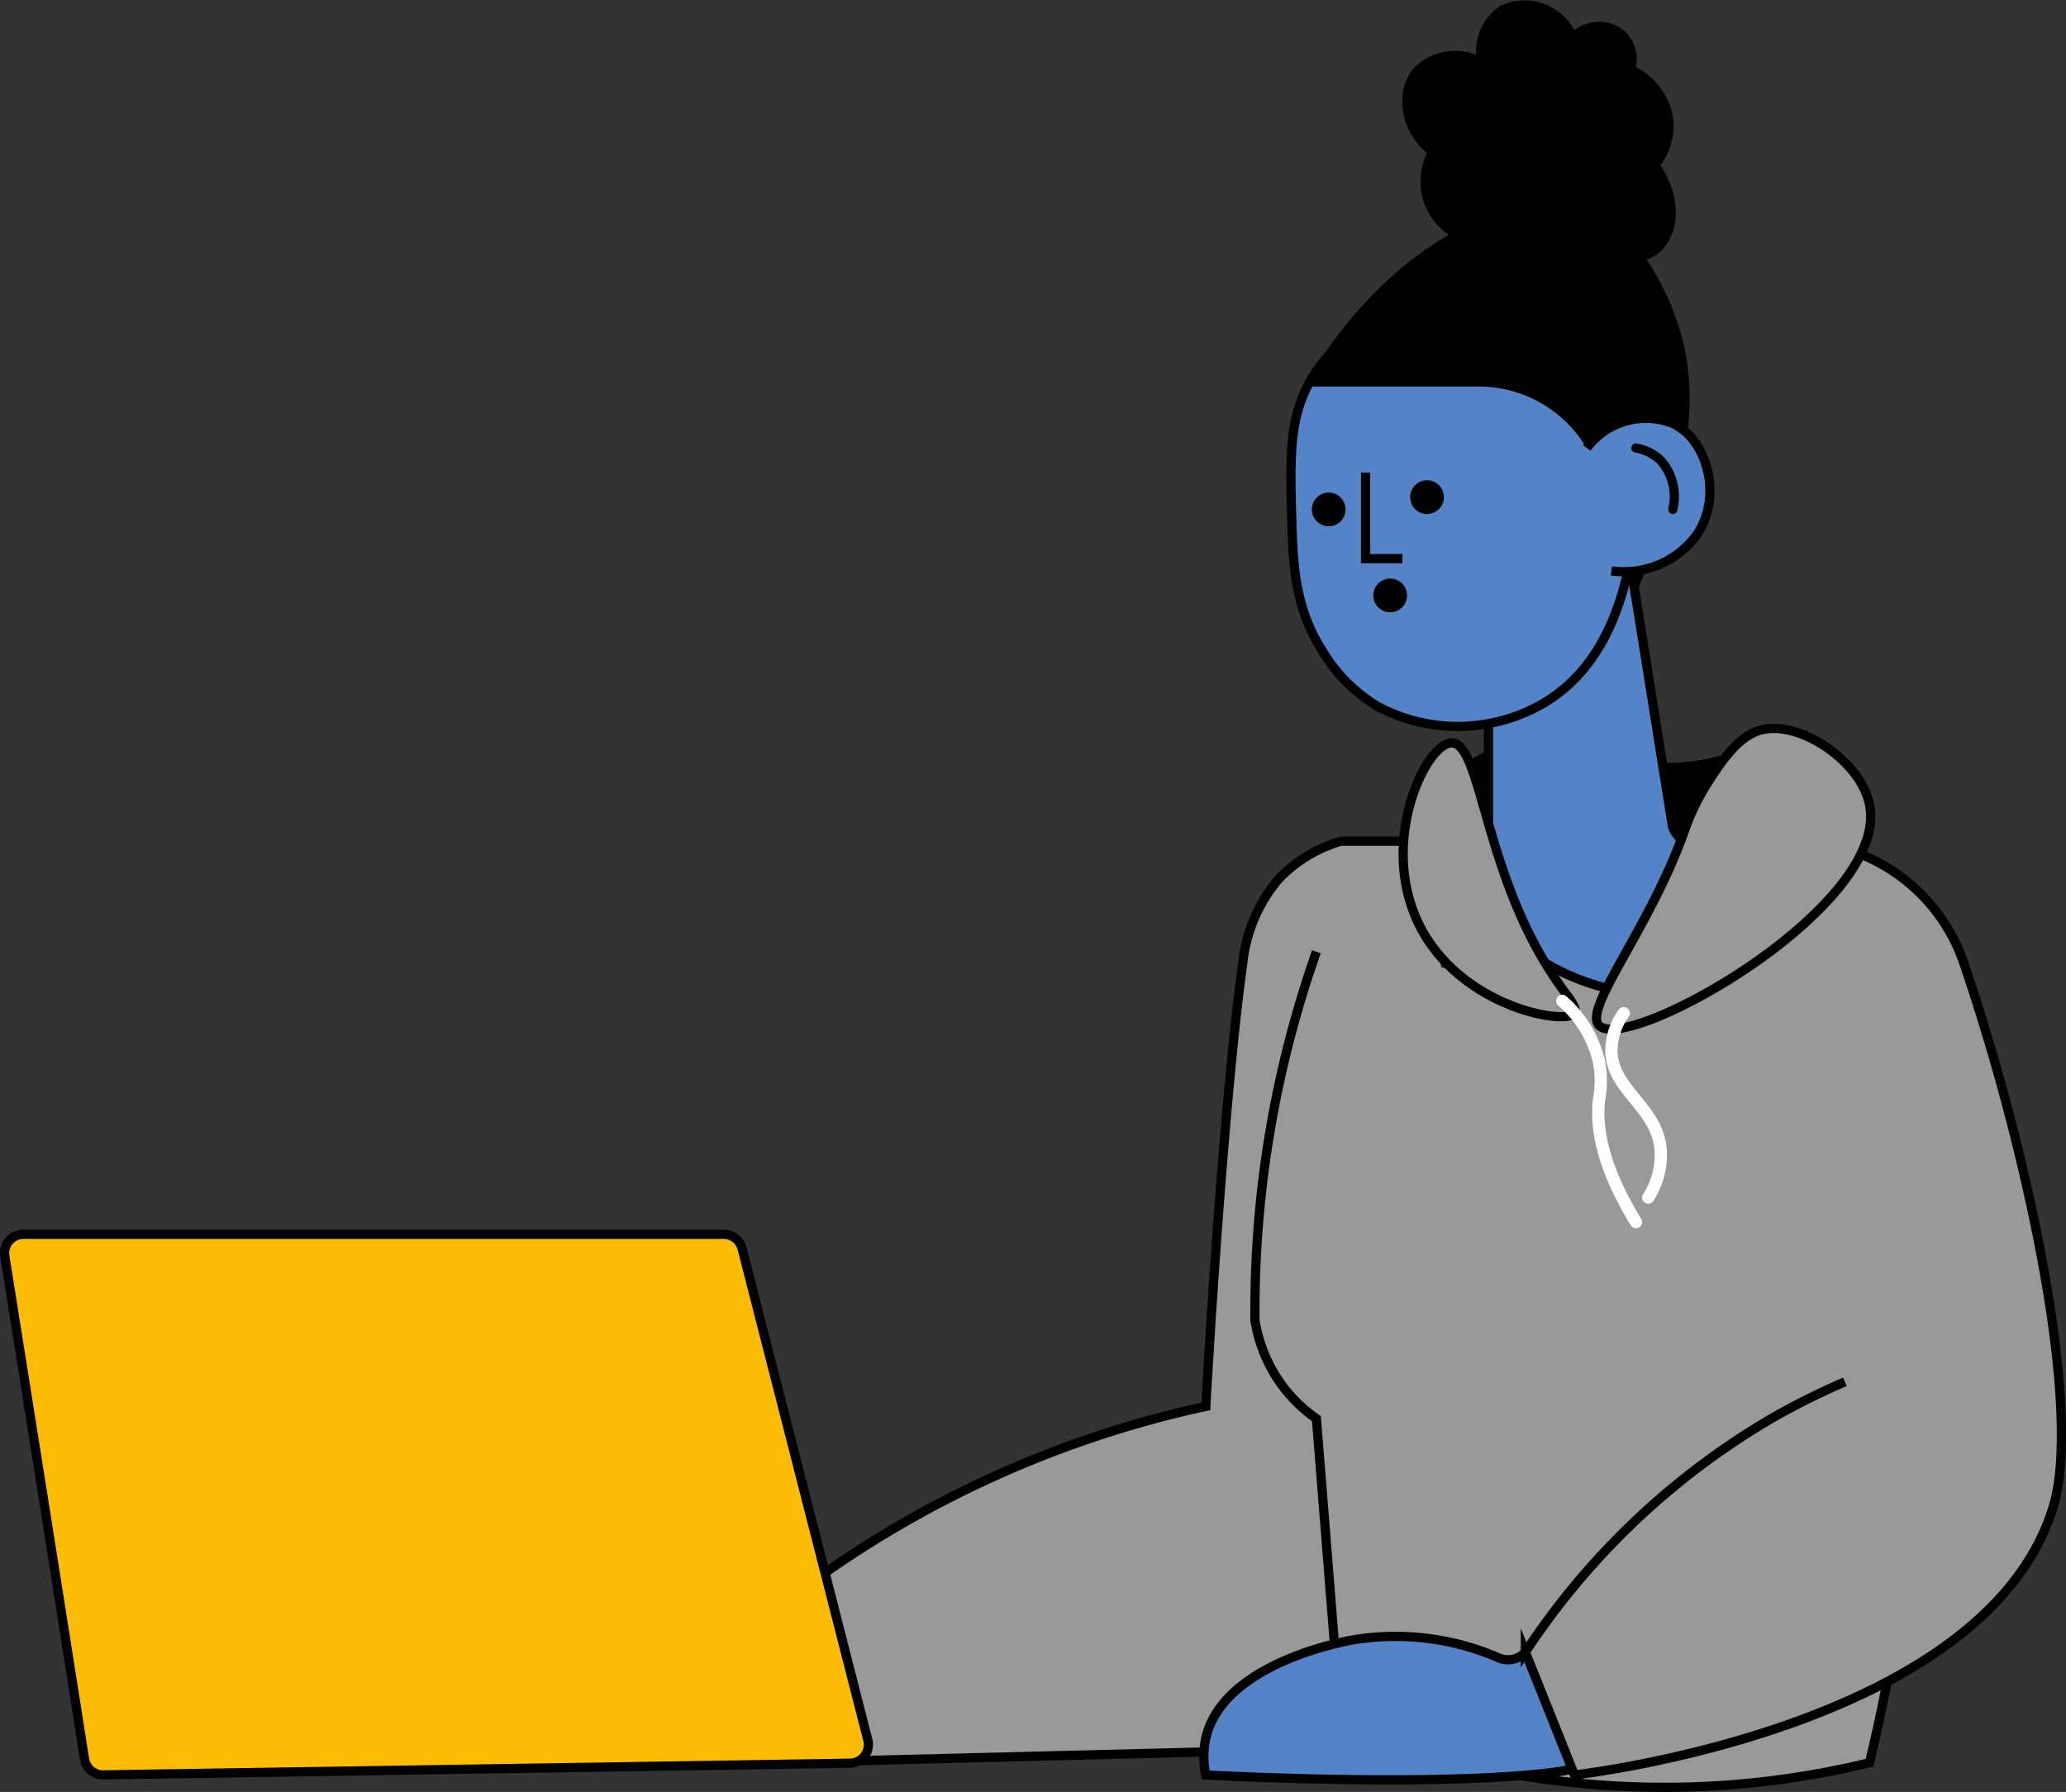 <svg xmlns="http://www.w3.org/2000/svg" viewBox="0 0 168.1 145.84"><rect x="0" y="0" width="168.1" height="145.84" fill="#333333" stroke="none"/><defs><style>.cls-1{fill:#999;}.cls-1,.cls-2,.cls-4,.cls-5,.cls-6,.cls-7{stroke:#000;stroke-width:0.75px;}.cls-1,.cls-2,.cls-3,.cls-4,.cls-5,.cls-6,.cls-7{stroke-miterlimit:10;}.cls-2{fill:#5484c7;}.cls-3,.cls-5,.cls-6{fill:none;}.cls-3{stroke:#fff;}.cls-3,.cls-6{stroke-linecap:round;}.cls-7{fill:#fdbc04;}</style></defs><title>image 7i_1</title><g id="Layer_2" data-name="Layer 2"><g id="Layer_1-2" data-name="Layer 1"><path class="cls-1" d="M116.11,68.46h-7a11.42,11.42,0,0,0-5,3,12.55,12.55,0,0,0-3,7c-.8,5.54-2,18.63-3,36a85.57,85.57,0,0,0-33,15c-2.17,1.64-4.16,3.32-6,5q2,4.5,4,9l40-1a22.61,22.61,0,0,0,12-6c9-8.82,6.22-22,6-23"/><path class="cls-1" d="M107.11,77.46a88,88,0,0,0-5,30,12.15,12.15,0,0,0,2,5,12,12,0,0,0,3,3q1,12.51,2,25a71.74,71.74,0,0,0,27,5,70.41,70.41,0,0,0,16-2,148.21,148.21,0,0,0,4-42,144,144,0,0,0-2-18"/><path class="cls-2" d="M124.07,134.51a1.93,1.93,0,0,1-2.12.42,21.07,21.07,0,0,0-11.84-1.47c-1.06.19-10.62,2-12,8a7.16,7.16,0,0,0,0,3c15,.73,26.17.38,30.18-.55.92-.21,1.82-.45,1.82-.45a68.49,68.49,0,0,0,9-3l-9-12Z"/><path d="M124.11,69.46c4.18-.32,5.31,1.91,10,3,.74.18,9,2,12-2a6.2,6.2,0,0,0,1-5,6,6,0,0,0-3-4,5.87,5.87,0,0,0-4,0c-8.1,2.43-18-3.13-21,1-1.49,2.08-.73,5.87,1,7C121.18,70.16,122.24,69.61,124.11,69.46Z"/><path d="M121.11,63.46a9.65,9.65,0,0,0,3-2,10.44,10.44,0,0,0,3-6l-6,1Z"/><path class="cls-1" d="M115.11,68.46h30.82a14.64,14.64,0,0,1,13.88,10,181.16,181.16,0,0,1,5.3,19c3.17,14.33,2.94,21.82,2,25-5.12,17.45-36,21.63-39,22l-4-10a60.72,60.72,0,0,1,20-19,58.85,58.85,0,0,1,6-3"/><path class="cls-2" d="M121.11,56V68.58a1.42,1.42,0,0,1-.79,1.28h0a1.44,1.44,0,0,0-.65,1.92,15,15,0,0,0,3.44,4.68c5.13,4.65,14.52,6.29,18,2,.37-.45,1.91-2.49,1.24-6.79a1.44,1.44,0,0,0-1.3-1.22,6.5,6.5,0,0,1-2.94-1,6.69,6.69,0,0,1-1.79-1.69,1.55,1.55,0,0,1-.26-.62l-3.45-21.59a1.44,1.44,0,0,0-2.52-.71l-8.64,10.21A1.44,1.44,0,0,0,121.11,56Z"/><path class="cls-1" d="M130.11,83.46c-1.35-1.4,4.18-7.93,7-16a18.53,18.53,0,0,1,2-4c1-1.56,2.32-3.46,4-4,3.1-1,8.26,2.4,9,6C153.83,73.81,132.37,85.81,130.11,83.46Z"/><path class="cls-1" d="M127.11,80.46c-6.38-8.68-6.48-20-9-20-2,0-5.68,7.46-3,14,3,7.4,12.27,9.05,13,8C128.38,82.09,127.67,81.22,127.11,80.46Z"/><path class="cls-3" d="M127.11,81.46a9.31,9.31,0,0,1,3,5,8.32,8.32,0,0,1,0,3c-.25,2.07.1,5.26,3,10"/><path class="cls-3" d="M132.11,82.46a5.4,5.4,0,0,0-1,3c0,3.23,3.63,4.55,4,8a6.38,6.38,0,0,1-1,4"/><path class="cls-2" d="M106.61,31c-1.74,3.06-1.65,6.33-1.5,11.5.11,3.49.25,7,2.5,10.5a13,13,0,0,0,4.5,4.5,13.84,13.84,0,0,0,13,0c6.5-3.45,7.53-11.35,8-15s1.64-12.6-4-17C122.58,20.37,110.53,24.12,106.61,31Z"/><circle class="cls-4" cx="116.11" cy="40.46" r="1"/><circle class="cls-4" cx="108.11" cy="41.46" r="1"/><path class="cls-5" d="M111.11,38.46v7h3"/><circle class="cls-4" cx="113.11" cy="48.46" r="1"/><path d="M106.94,31.46H120.3a10.19,10.19,0,0,1,8.79,5l0,0a36.25,36.25,0,0,1,4,12h0c2.9-7.43,3.6-9.32,4-12a21,21,0,0,0,0-8c-.85-4-3.41-9.18-7-11-5.77-2.91-16.57,1.61-23.58,13.29A.47.47,0,0,0,106.94,31.46Z"/><path class="cls-2" d="M129.11,36.46a6,6,0,0,1,7-2c2.66,1.27,3,4.59,3,5a6.49,6.49,0,0,1-1,4,7.36,7.36,0,0,1-7,3"/><path class="cls-6" d="M133.11,36.46a3.88,3.88,0,0,1,2,1,4.44,4.44,0,0,1,1,4"/><path d="M123.11,19.46a5.23,5.23,0,0,1-7-7c-2.38-2-2.57-5.27-1-7a4.74,4.74,0,0,1,5-1,4.37,4.37,0,0,1,2-4,4.62,4.62,0,0,1,6,2,3.25,3.25,0,0,1,4,0,3.14,3.14,0,0,1,1,3,5.71,5.71,0,0,1,3,4,5.44,5.44,0,0,1-1,4c1.73,2.59,1.56,5.56,0,7a4.22,4.22,0,0,1-3,1,5.09,5.09,0,0,1-6,2A5,5,0,0,1,123.11,19.46Z"/><path class="cls-7" d="M1.9,100.46h57a1.54,1.54,0,0,1,1.48,1.15l10.23,40a1.52,1.52,0,0,1-1.45,1.89l-60.76.95a1.51,1.51,0,0,1-1.52-1.28Q3.66,122.7.39,102.22A1.53,1.53,0,0,1,1.9,100.46Z"/></g></g></svg>